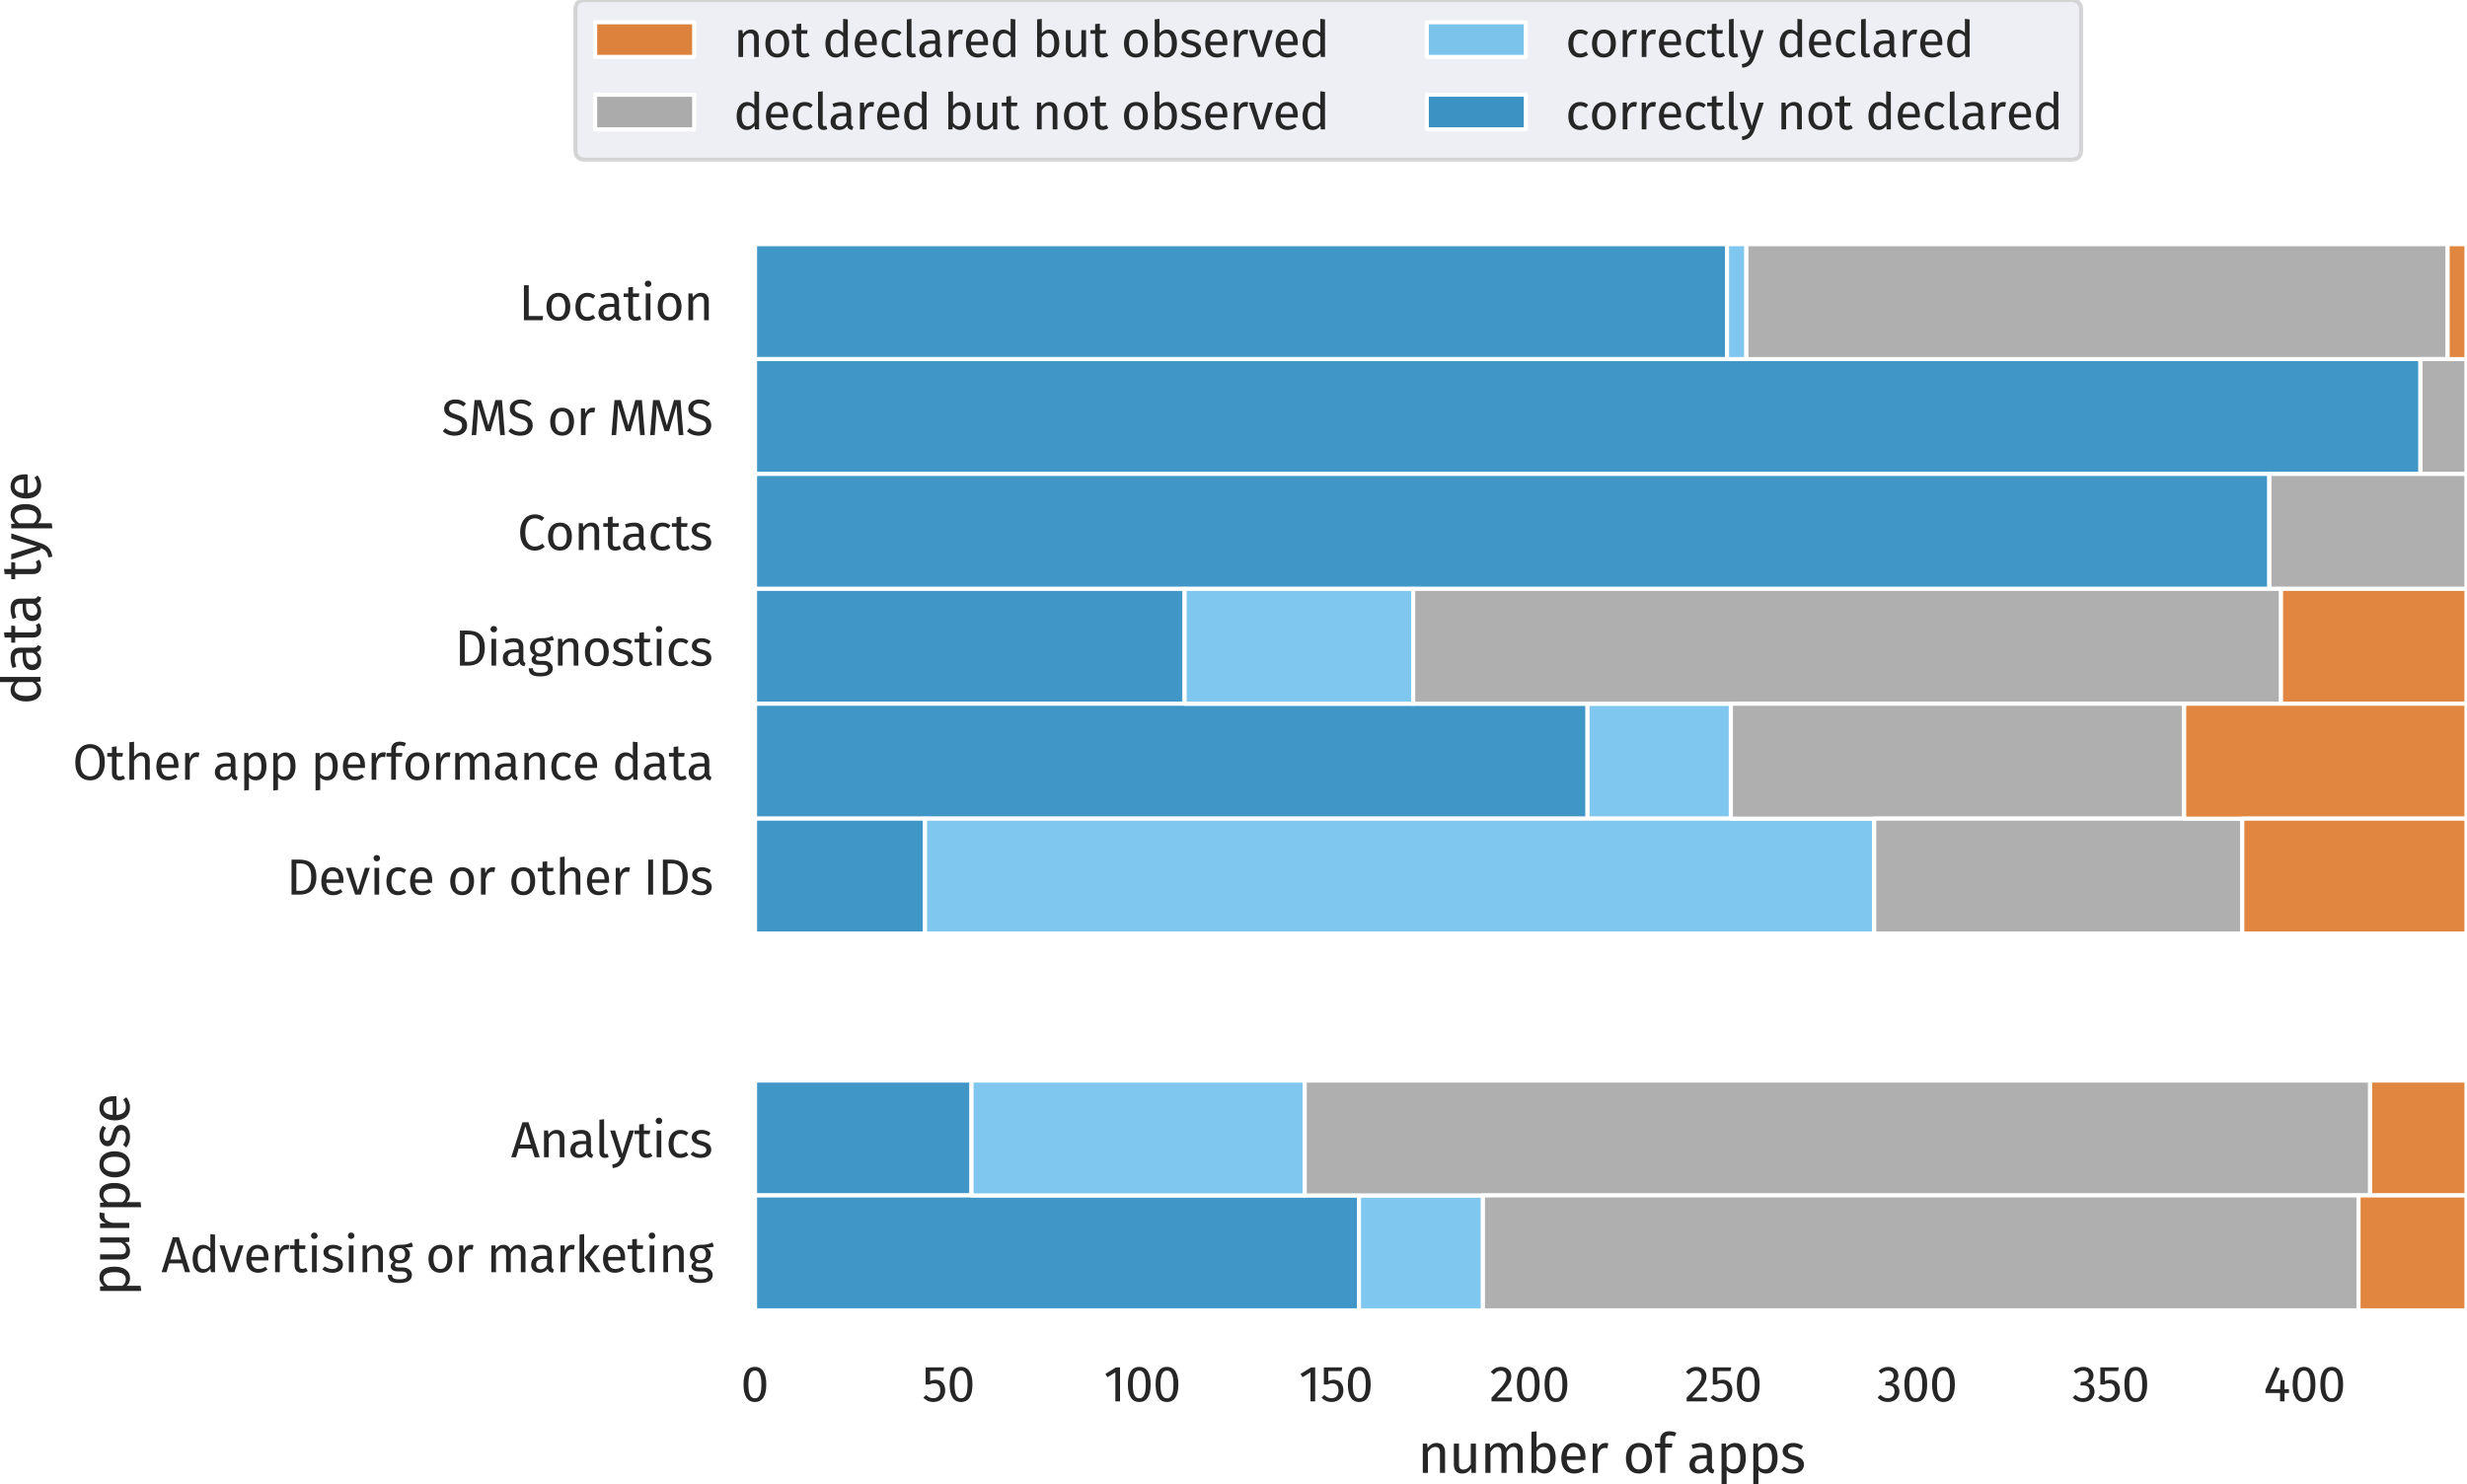 <svg xmlns:xlink="http://www.w3.org/1999/xlink" width="643.091" height="386.986" viewBox="0 0 482.318 290.239" xmlns="http://www.w3.org/2000/svg"><defs><style>*{stroke-linejoin:round;stroke-linecap:butt}</style></defs><g id="figure_1"><path d="M 0 290.239 L 482.318 290.239 L 482.318 0 L 0 0 L 0 290.239 z" fill="none" id="patch_1"/><g id="axes_1"><path d="M 147.518 189.263 L 482.318 189.263 L 482.318 41.009 L 147.518 41.009 L 147.518 189.263 z" fill="none" id="patch_2"/><g id="matplotlib.axis_1"><g id="xtick_1"><path d="M 147.518 189.263 L 147.518 41.009" clip-path="url(#p79ec885755)" fill="none" stroke="#fff" stroke-width=".8" stroke-linecap="round" id="line2d_1"/></g><g id="xtick_2"><path d="M 185.391 189.263 L 185.391 41.009" clip-path="url(#p79ec885755)" fill="none" stroke="#fff" stroke-width=".8" stroke-linecap="round" id="line2d_2"/></g><g id="xtick_3"><path d="M 223.265 189.263 L 223.265 41.009" clip-path="url(#p79ec885755)" fill="none" stroke="#fff" stroke-width=".8" stroke-linecap="round" id="line2d_3"/></g><g id="xtick_4"><path d="M 261.138 189.263 L 261.138 41.009" clip-path="url(#p79ec885755)" fill="none" stroke="#fff" stroke-width=".8" stroke-linecap="round" id="line2d_4"/></g><g id="xtick_5"><path d="M 299.011 189.263 L 299.011 41.009" clip-path="url(#p79ec885755)" fill="none" stroke="#fff" stroke-width=".8" stroke-linecap="round" id="line2d_5"/></g><g id="xtick_6"><path d="M 336.884 189.263 L 336.884 41.009" clip-path="url(#p79ec885755)" fill="none" stroke="#fff" stroke-width=".8" stroke-linecap="round" id="line2d_6"/></g><g id="xtick_7"><path d="M 374.758 189.263 L 374.758 41.009" clip-path="url(#p79ec885755)" fill="none" stroke="#fff" stroke-width=".8" stroke-linecap="round" id="line2d_7"/></g><g id="xtick_8"><path d="M 412.631 189.263 L 412.631 41.009" clip-path="url(#p79ec885755)" fill="none" stroke="#fff" stroke-width=".8" stroke-linecap="round" id="line2d_8"/></g><g id="xtick_9"><path d="M 450.504 189.263 L 450.504 41.009" clip-path="url(#p79ec885755)" fill="none" stroke="#fff" stroke-width=".8" stroke-linecap="round" id="line2d_9"/></g></g><g id="matplotlib.axis_2"><g id="ytick_1"><path d="M 147.518 58.979 L 482.318 58.979" clip-path="url(#p79ec885755)" fill="none" stroke="#fff" stroke-width=".8" stroke-linecap="round" id="line2d_10"/><g transform="matrix(.097 0 0 -.097 101.436 62.61)" fill="#262626" id="text_1"><defs><path id="FiraGO-Regular-4c" d="M 1248 4410 L 640 4410 L 640 0 L 2989 0 L 3059 531 L 1248 531 L 1248 4410 z" transform="scale(.016)"/><path id="FiraGO-Regular-6f" d="M 1875 3450 C 915 3450 365 2726 365 1683 C 365 614 909 -77 1869 -77 C 2822 -77 3373 646 3373 1690 C 3373 2758 2835 3450 1875 3450 z M 1875 2976 C 2432 2976 2739 2566 2739 1690 C 2739 806 2432 397 1869 397 C 1306 397 998 806 998 1683 C 998 2566 1312 2976 1875 2976 z" transform="scale(.016)"/><path id="FiraGO-Regular-63" d="M 1837 3450 C 922 3450 365 2733 365 1658 C 365 570 928 -77 1837 -77 C 2227 -77 2566 51 2867 294 L 2598 678 C 2342 512 2144 422 1862 422 C 1331 422 998 787 998 1670 C 998 2547 1331 2963 1862 2963 C 2144 2963 2355 2880 2586 2714 L 2867 3085 C 2554 3347 2234 3450 1837 3450 z" transform="scale(.016)"/><path id="FiraGO-Regular-61" d="M 2880 787 L 2880 2330 C 2880 3034 2509 3450 1696 3450 C 1318 3450 947 3373 531 3219 L 678 2790 C 1024 2906 1338 2970 1587 2970 C 2054 2970 2291 2790 2291 2304 L 2291 2054 L 1773 2054 C 832 2054 288 1664 288 941 C 288 339 691 -77 1363 -77 C 1773 -77 2131 77 2368 429 C 2470 96 2688 -38 3027 -77 L 3162 333 C 2989 397 2880 493 2880 787 z M 1498 365 C 1114 365 915 576 915 973 C 915 1434 1229 1664 1850 1664 L 2291 1664 L 2291 890 C 2099 538 1843 365 1498 365 z" transform="scale(.016)"/><path id="FiraGO-Regular-74" d="M 2086 544 C 1920 454 1786 410 1638 410 C 1344 410 1235 570 1235 909 L 1235 2918 L 1971 2918 L 2035 3373 L 1235 3373 L 1235 4205 L 646 4134 L 646 3373 L 58 3373 L 58 2918 L 646 2918 L 646 883 C 646 256 986 -77 1555 -77 C 1843 -77 2086 0 2310 154 L 2086 544 z" transform="scale(.016)"/><path id="FiraGO-Regular-69" d="M 877 4992 C 634 4992 467 4819 467 4589 C 467 4365 634 4192 877 4192 C 1126 4192 1293 4365 1293 4589 C 1293 4819 1126 4992 877 4992 z M 1178 3373 L 589 3373 L 589 0 L 1178 0 L 1178 3373 z" transform="scale(.016)"/><path id="FiraGO-Regular-6e" d="M 2176 3450 C 1734 3450 1376 3219 1146 2874 L 1094 3373 L 589 3373 L 589 0 L 1178 0 L 1178 2394 C 1402 2752 1658 2989 2035 2989 C 2362 2989 2566 2842 2566 2336 L 2566 0 L 3155 0 L 3155 2419 C 3155 3059 2797 3450 2176 3450 z" transform="scale(.016)"/></defs><use xlink:href="#FiraGO-Regular-4c"/><use xlink:href="#FiraGO-Regular-6f" x="49.8"/><use xlink:href="#FiraGO-Regular-63" x="108.2"/><use xlink:href="#FiraGO-Regular-61" x="155.9"/><use xlink:href="#FiraGO-Regular-74" x="210.3"/><use xlink:href="#FiraGO-Regular-69" x="246.4"/><use xlink:href="#FiraGO-Regular-6f" x="274"/><use xlink:href="#FiraGO-Regular-6e" x="332.4"/></g></g><g id="ytick_2"><path d="M 147.518 81.442 L 482.318 81.442" clip-path="url(#p79ec885755)" fill="none" stroke="#fff" stroke-width=".8" stroke-linecap="round" id="line2d_11"/><g transform="matrix(.097 0 0 -.097 86.308 85.072)" fill="#262626" id="text_2"><defs><path id="FiraGO-Regular-53" d="M 1728 4486 C 915 4486 339 4013 339 3334 C 339 2650 787 2323 1645 2061 C 2394 1830 2598 1638 2598 1210 C 2598 678 2170 422 1651 422 C 1171 422 826 595 493 864 L 160 493 C 525 134 1024 -77 1658 -77 C 2650 -77 3232 461 3232 1229 C 3232 2074 2630 2349 1926 2566 C 1133 2810 960 2989 960 3360 C 960 3782 1312 3987 1754 3987 C 2118 3987 2426 3872 2758 3603 L 3091 3974 C 2720 4307 2336 4486 1728 4486 z" transform="scale(.016)"/><path id="FiraGO-Regular-4d" d="M 4218 4410 L 3392 4410 L 2509 1203 L 1581 4410 L 762 4410 L 397 0 L 973 0 L 1120 1946 C 1171 2592 1203 3277 1203 3795 L 2208 499 L 2778 499 L 3731 3789 C 3738 3424 3782 2682 3840 1990 L 3994 0 L 4582 0 L 4218 4410 z" transform="scale(.016)"/><path id="FiraGO-Regular-72" d="M 2054 3450 C 1645 3450 1331 3194 1152 2688 L 1094 3373 L 589 3373 L 589 0 L 1178 0 L 1178 1926 C 1318 2573 1562 2874 1984 2874 C 2106 2874 2176 2861 2278 2835 L 2387 3411 C 2285 3437 2163 3450 2054 3450 z" transform="scale(.016)"/></defs><use xlink:href="#FiraGO-Regular-53"/><use xlink:href="#FiraGO-Regular-4d" x="54.5"/><use xlink:href="#FiraGO-Regular-53" x="132.3"/><use xlink:href="#FiraGO-Regular-20" x="186.8"/><use xlink:href="#FiraGO-Regular-6f" x="213.3"/><use xlink:href="#FiraGO-Regular-72" x="271.7"/><use xlink:href="#FiraGO-Regular-20" x="310"/><use xlink:href="#FiraGO-Regular-4d" x="336.5"/><use xlink:href="#FiraGO-Regular-4d" x="414.3"/><use xlink:href="#FiraGO-Regular-53" x="492.1"/></g></g><g id="ytick_3"><path d="M 147.518 103.905 L 482.318 103.905" clip-path="url(#p79ec885755)" fill="none" stroke="#fff" stroke-width=".8" stroke-linecap="round" id="line2d_12"/><g transform="matrix(.097 0 0 -.097 101.145 107.535)" fill="#262626" id="text_3"><defs><path id="FiraGO-Regular-43" d="M 2182 4486 C 1184 4486 352 3699 352 2208 C 352 723 1126 -77 2195 -77 C 2790 -77 3213 166 3456 416 L 3155 800 C 2906 614 2630 435 2214 435 C 1530 435 998 934 998 2208 C 998 3539 1555 3987 2221 3987 C 2528 3987 2797 3885 3072 3661 L 3405 4051 C 3053 4333 2739 4486 2182 4486 z" transform="scale(.016)"/><path id="FiraGO-Regular-73" d="M 1523 3450 C 826 3450 307 3059 307 2522 C 307 2048 595 1734 1325 1542 C 1978 1370 2144 1242 2144 909 C 2144 589 1862 397 1421 397 C 1056 397 742 518 474 723 L 160 365 C 454 109 864 -77 1434 -77 C 2118 -77 2765 243 2765 947 C 2765 1536 2355 1818 1645 1997 C 1101 2138 922 2266 922 2541 C 922 2810 1158 2982 1542 2982 C 1856 2982 2118 2886 2419 2694 L 2669 3066 C 2349 3309 1997 3450 1523 3450 z" transform="scale(.016)"/></defs><use xlink:href="#FiraGO-Regular-43"/><use xlink:href="#FiraGO-Regular-6f" x="56"/><use xlink:href="#FiraGO-Regular-6e" x="114.4"/><use xlink:href="#FiraGO-Regular-74" x="172.3"/><use xlink:href="#FiraGO-Regular-61" x="208.4"/><use xlink:href="#FiraGO-Regular-63" x="262.8"/><use xlink:href="#FiraGO-Regular-74" x="310.5"/><use xlink:href="#FiraGO-Regular-73" x="346.6"/></g></g><g id="ytick_4"><path d="M 147.518 126.368 L 482.318 126.368" clip-path="url(#p79ec885755)" fill="none" stroke="#fff" stroke-width=".8" stroke-linecap="round" id="line2d_13"/><g transform="matrix(.097 0 0 -.097 88.929 130.143)" fill="#262626" id="text_4"><defs><path id="FiraGO-Regular-44" d="M 1562 4410 L 640 4410 L 640 0 L 1696 0 C 2650 0 3770 429 3770 2227 C 3770 4058 2688 4410 1562 4410 z M 1696 3923 C 2400 3923 3123 3718 3123 2227 C 3123 774 2432 480 1741 480 L 1248 480 L 1248 3923 L 1696 3923 z" transform="scale(.016)"/><path id="FiraGO-Regular-67" d="M 3155 3750 C 2758 3571 2451 3430 1613 3450 C 870 3450 314 2963 314 2272 C 314 1837 493 1542 883 1338 C 640 1178 512 960 512 742 C 512 403 781 102 1382 102 L 1914 102 C 2336 102 2592 -58 2592 -378 C 2592 -717 2336 -902 1606 -902 C 864 -902 691 -723 691 -339 L 160 -339 C 160 -1024 506 -1363 1606 -1363 C 2650 -1363 3187 -992 3187 -339 C 3187 198 2726 595 2035 595 L 1498 595 C 1152 595 1056 717 1056 870 C 1056 992 1126 1114 1222 1184 C 1363 1139 1498 1120 1651 1120 C 2458 1120 2938 1600 2938 2266 C 2938 2656 2739 2938 2342 3117 C 2726 3117 3046 3130 3328 3219 L 3155 3750 z M 1613 3027 C 2093 3027 2336 2771 2336 2278 C 2336 1792 2086 1510 1626 1510 C 1165 1510 915 1824 915 2272 C 915 2714 1158 3027 1613 3027 z" transform="scale(.016)"/></defs><use xlink:href="#FiraGO-Regular-44"/><use xlink:href="#FiraGO-Regular-69" x="64.4"/><use xlink:href="#FiraGO-Regular-61" x="92"/><use xlink:href="#FiraGO-Regular-67" x="146.4"/><use xlink:href="#FiraGO-Regular-6e" x="198.4"/><use xlink:href="#FiraGO-Regular-6f" x="256.3"/><use xlink:href="#FiraGO-Regular-73" x="314.7"/><use xlink:href="#FiraGO-Regular-74" x="361.4"/><use xlink:href="#FiraGO-Regular-69" x="397.5"/><use xlink:href="#FiraGO-Regular-63" x="425.1"/><use xlink:href="#FiraGO-Regular-73" x="472.8"/></g></g><g id="ytick_5"><path d="M 147.518 148.83 L 482.318 148.83" clip-path="url(#p79ec885755)" fill="none" stroke="#fff" stroke-width=".8" stroke-linecap="round" id="line2d_14"/><g transform="matrix(.097 0 0 -.097 14.169 152.46)" fill="#262626" id="text_5"><defs><path id="FiraGO-Regular-4f" d="M 2214 4486 C 1114 4486 352 3648 352 2195 C 352 717 1114 -77 2214 -77 C 3322 -77 4077 742 4077 2202 C 4077 3686 3322 4486 2214 4486 z M 2214 3987 C 2970 3987 3430 3469 3430 2202 C 3430 922 2957 422 2214 422 C 1498 422 998 922 998 2195 C 998 3469 1478 3987 2214 3987 z" transform="scale(.016)"/><path id="FiraGO-Regular-68" d="M 2176 3450 C 1754 3450 1421 3238 1178 2906 L 1178 4787 L 589 4723 L 589 0 L 1178 0 L 1178 2400 C 1402 2752 1664 2989 2029 2989 C 2349 2989 2566 2842 2566 2336 L 2566 0 L 3155 0 L 3155 2419 C 3155 3053 2790 3450 2176 3450 z" transform="scale(.016)"/><path id="FiraGO-Regular-65" d="M 3155 1786 C 3155 2816 2675 3450 1766 3450 C 896 3450 365 2701 365 1651 C 365 582 915 -77 1856 -77 C 2323 -77 2701 83 3034 346 L 2778 698 C 2483 493 2234 403 1901 403 C 1414 403 1050 704 992 1485 L 3142 1485 C 3149 1562 3155 1670 3155 1786 z M 2573 1920 L 992 1920 C 1037 2669 1331 2982 1779 2982 C 2310 2982 2573 2618 2573 1958 L 2573 1920 z" transform="scale(.016)"/><path id="FiraGO-Regular-70" d="M 2138 3450 C 1754 3450 1389 3264 1139 2918 L 1094 3373 L 589 3373 L 589 -1363 L 1178 -1293 L 1178 307 C 1395 45 1696 -77 2061 -77 C 2931 -77 3386 666 3386 1690 C 3386 2752 3034 3450 2138 3450 z M 1920 403 C 1613 403 1350 550 1178 813 L 1178 2458 C 1357 2726 1632 2982 1990 2982 C 2496 2982 2752 2566 2752 1690 C 2752 806 2458 403 1920 403 z" transform="scale(.016)"/><path id="FiraGO-Regular-66" d="M 1754 4326 C 1926 4326 2125 4294 2342 4198 L 2528 4627 C 2259 4742 2042 4800 1722 4800 C 1037 4800 666 4397 666 3834 L 666 3373 L 64 3373 L 64 2918 L 666 2918 L 666 0 L 1254 0 L 1254 2918 L 2010 2918 L 2074 3373 L 1254 3373 L 1254 3840 C 1254 4166 1382 4326 1754 4326 z" transform="scale(.016)"/><path id="FiraGO-Regular-6d" d="M 3974 3450 C 3520 3450 3213 3206 2970 2842 C 2842 3226 2534 3450 2118 3450 C 1677 3450 1370 3219 1146 2880 L 1094 3373 L 589 3373 L 589 0 L 1178 0 L 1178 2394 C 1402 2752 1606 2989 1971 2989 C 2227 2989 2445 2842 2445 2336 L 2445 0 L 3034 0 L 3034 2394 C 3264 2752 3462 2989 3827 2989 C 4083 2989 4301 2842 4301 2336 L 4301 0 L 4890 0 L 4890 2419 C 4890 3053 4525 3450 3974 3450 z" transform="scale(.016)"/><path id="FiraGO-Regular-64" d="M 2598 4800 L 2598 3034 C 2374 3270 2086 3450 1690 3450 C 864 3450 365 2701 365 1670 C 365 621 819 -77 1638 -77 C 2054 -77 2394 128 2611 467 L 2669 0 L 3187 0 L 3187 4730 L 2598 4800 z M 1766 390 C 1280 390 998 794 998 1683 C 998 2560 1312 2982 1818 2982 C 2150 2982 2387 2810 2598 2541 L 2598 890 C 2374 576 2144 390 1766 390 z" transform="scale(.016)"/></defs><use xlink:href="#FiraGO-Regular-4f"/><use xlink:href="#FiraGO-Regular-74" x="69.2"/><use xlink:href="#FiraGO-Regular-68" x="105.3"/><use xlink:href="#FiraGO-Regular-65" x="163.2"/><use xlink:href="#FiraGO-Regular-72" x="217.6"/><use xlink:href="#FiraGO-Regular-20" x="255.9"/><use xlink:href="#FiraGO-Regular-61" x="282.4"/><use xlink:href="#FiraGO-Regular-70" x="336.8"/><use xlink:href="#FiraGO-Regular-70" x="395.4"/><use xlink:href="#FiraGO-Regular-20" x="454"/><use xlink:href="#FiraGO-Regular-70" x="480.5"/><use xlink:href="#FiraGO-Regular-65" x="539.1"/><use xlink:href="#FiraGO-Regular-72" x="593.5"/><use xlink:href="#FiraGO-Regular-66" x="631.8"/><use xlink:href="#FiraGO-Regular-6f" x="665.3"/><use xlink:href="#FiraGO-Regular-72" x="723.7"/><use xlink:href="#FiraGO-Regular-6d" x="762"/><use xlink:href="#FiraGO-Regular-61" x="847"/><use xlink:href="#FiraGO-Regular-6e" x="901.4"/><use xlink:href="#FiraGO-Regular-63" x="959.3"/><use xlink:href="#FiraGO-Regular-65" x="1007"/><use xlink:href="#FiraGO-Regular-20" x="1061.4"/><use xlink:href="#FiraGO-Regular-64" x="1087.9"/><use xlink:href="#FiraGO-Regular-61" x="1146.9"/><use xlink:href="#FiraGO-Regular-74" x="1201.3"/><use xlink:href="#FiraGO-Regular-61" x="1237.4"/></g></g><g id="ytick_6"><path d="M 147.518 171.293 L 482.318 171.293" clip-path="url(#p79ec885755)" fill="none" stroke="#fff" stroke-width=".8" stroke-linecap="round" id="line2d_15"/><g transform="matrix(.097 0 0 -.097 56.005 174.923)" fill="#262626" id="text_6"><defs><path id="FiraGO-Regular-76" d="M 3085 3373 L 2464 3373 L 1587 525 L 704 3373 L 64 3373 L 1229 0 L 1939 0 L 3085 3373 z" transform="scale(.016)"/><path id="FiraGO-Regular-49" d="M 1248 4410 L 640 4410 L 640 0 L 1248 0 L 1248 4410 z" transform="scale(.016)"/></defs><use xlink:href="#FiraGO-Regular-44"/><use xlink:href="#FiraGO-Regular-65" x="64.4"/><use xlink:href="#FiraGO-Regular-76" x="118.8"/><use xlink:href="#FiraGO-Regular-69" x="168"/><use xlink:href="#FiraGO-Regular-63" x="195.6"/><use xlink:href="#FiraGO-Regular-65" x="243.3"/><use xlink:href="#FiraGO-Regular-20" x="297.7"/><use xlink:href="#FiraGO-Regular-6f" x="324.2"/><use xlink:href="#FiraGO-Regular-72" x="382.6"/><use xlink:href="#FiraGO-Regular-20" x="420.9"/><use xlink:href="#FiraGO-Regular-6f" x="447.4"/><use xlink:href="#FiraGO-Regular-74" x="505.8"/><use xlink:href="#FiraGO-Regular-68" x="541.9"/><use xlink:href="#FiraGO-Regular-65" x="599.8"/><use xlink:href="#FiraGO-Regular-72" x="654.2"/><use xlink:href="#FiraGO-Regular-20" x="692.5"/><use xlink:href="#FiraGO-Regular-49" x="719"/><use xlink:href="#FiraGO-Regular-44" x="748.5"/><use xlink:href="#FiraGO-Regular-73" x="812.9"/></g></g><g transform="matrix(0 -.106 -.106 0 7.92 137.772)" fill="#262626" id="text_7"><defs><path id="FiraGO-Regular-79" d="M 3085 3373 L 2477 3373 L 1594 429 L 691 3373 L 64 3373 L 1197 0 L 1395 0 C 1203 -525 1011 -787 326 -902 L 390 -1363 C 1325 -1261 1722 -736 1958 -19 L 3085 3373 z" transform="scale(.016)"/></defs><use xlink:href="#FiraGO-Regular-64"/><use xlink:href="#FiraGO-Regular-61" x="59"/><use xlink:href="#FiraGO-Regular-74" x="113.4"/><use xlink:href="#FiraGO-Regular-61" x="149.5"/><use xlink:href="#FiraGO-Regular-20" x="203.9"/><use xlink:href="#FiraGO-Regular-74" x="230.4"/><use xlink:href="#FiraGO-Regular-79" x="266.5"/><use xlink:href="#FiraGO-Regular-70" x="315.7"/><use xlink:href="#FiraGO-Regular-65" x="374.3"/></g></g><path d="M 147.518 47.748 L 337.642 47.748 L 337.642 70.211 L 147.518 70.211 z" clip-path="url(#p79ec885755)" fill="#0173b2" fill-opacity=".75" stroke="#fff" stroke-width=".8" id="patch_3"/><path d="M 147.518 70.211 L 473.228 70.211 L 473.228 92.673 L 147.518 92.673 z" clip-path="url(#p79ec885755)" fill="#0173b2" fill-opacity=".75" stroke="#fff" stroke-width=".8" id="patch_4"/><path d="M 147.518 92.673 L 443.687 92.673 L 443.687 115.136 L 147.518 115.136 z" clip-path="url(#p79ec885755)" fill="#0173b2" fill-opacity=".75" stroke="#fff" stroke-width=".8" id="patch_5"/><path d="M 147.518 115.136 L 231.597 115.136 L 231.597 137.599 L 147.518 137.599 z" clip-path="url(#p79ec885755)" fill="#0173b2" fill-opacity=".75" stroke="#fff" stroke-width=".8" id="patch_6"/><path d="M 147.518 137.599 L 310.373 137.599 L 310.373 160.062 L 147.518 160.062 z" clip-path="url(#p79ec885755)" fill="#0173b2" fill-opacity=".75" stroke="#fff" stroke-width=".8" id="patch_7"/><path d="M 147.518 160.062 L 180.846 160.062 L 180.846 182.525 L 147.518 182.525 z" clip-path="url(#p79ec885755)" fill="#0173b2" fill-opacity=".75" stroke="#fff" stroke-width=".8" id="patch_8"/><path d="M 337.642 47.748 L 341.429 47.748 L 341.429 70.211 L 337.642 70.211 z" clip-path="url(#p79ec885755)" fill="#56b4e9" fill-opacity=".75" stroke="#fff" stroke-width=".8" id="patch_9"/><path d="M 473.228 70.211 L 473.228 70.211 L 473.228 92.673 L 473.228 92.673 z" clip-path="url(#p79ec885755)" fill="#56b4e9" fill-opacity=".75" stroke="#fff" stroke-width=".8" id="patch_10"/><path d="M 443.687 92.673 L 443.687 92.673 L 443.687 115.136 L 443.687 115.136 z" clip-path="url(#p79ec885755)" fill="#56b4e9" fill-opacity=".75" stroke="#fff" stroke-width=".8" id="patch_11"/><path d="M 231.597 115.136 L 276.287 115.136 L 276.287 137.599 L 231.597 137.599 z" clip-path="url(#p79ec885755)" fill="#56b4e9" fill-opacity=".75" stroke="#fff" stroke-width=".8" id="patch_12"/><path d="M 310.373 137.599 L 338.399 137.599 L 338.399 160.062 L 310.373 160.062 z" clip-path="url(#p79ec885755)" fill="#56b4e9" fill-opacity=".75" stroke="#fff" stroke-width=".8" id="patch_13"/><path d="M 180.846 160.062 L 366.426 160.062 L 366.426 182.525 L 180.846 182.525 z" clip-path="url(#p79ec885755)" fill="#56b4e9" fill-opacity=".75" stroke="#fff" stroke-width=".8" id="patch_14"/><path d="M 341.429 47.748 L 478.531 47.748 L 478.531 70.211 L 341.429 70.211 z" clip-path="url(#p79ec885755)" fill="#949494" fill-opacity=".75" stroke="#fff" stroke-width=".8" id="patch_15"/><path d="M 473.228 70.211 L 482.318 70.211 L 482.318 92.673 L 473.228 92.673 z" clip-path="url(#p79ec885755)" fill="#949494" fill-opacity=".75" stroke="#fff" stroke-width=".8" id="patch_16"/><path d="M 443.687 92.673 L 482.318 92.673 L 482.318 115.136 L 443.687 115.136 z" clip-path="url(#p79ec885755)" fill="#949494" fill-opacity=".75" stroke="#fff" stroke-width=".8" id="patch_17"/><path d="M 276.287 115.136 L 445.96 115.136 L 445.96 137.599 L 276.287 137.599 z" clip-path="url(#p79ec885755)" fill="#949494" fill-opacity=".75" stroke="#fff" stroke-width=".8" id="patch_18"/><path d="M 338.399 137.599 L 427.023 137.599 L 427.023 160.062 L 338.399 160.062 z" clip-path="url(#p79ec885755)" fill="#949494" fill-opacity=".75" stroke="#fff" stroke-width=".8" id="patch_19"/><path d="M 366.426 160.062 L 438.385 160.062 L 438.385 182.525 L 366.426 182.525 z" clip-path="url(#p79ec885755)" fill="#949494" fill-opacity=".75" stroke="#fff" stroke-width=".8" id="patch_20"/><path d="M 478.531 47.748 L 482.318 47.748 L 482.318 70.211 L 478.531 70.211 z" clip-path="url(#p79ec885755)" fill="#d55e00" fill-opacity=".75" stroke="#fff" stroke-width=".8" id="patch_21"/><path d="M 482.318 70.211 L 482.318 70.211 L 482.318 92.673 L 482.318 92.673 z" clip-path="url(#p79ec885755)" fill="#d55e00" fill-opacity=".75" stroke="#fff" stroke-width=".8" id="patch_22"/><path d="M 482.318 92.673 L 482.318 92.673 L 482.318 115.136 L 482.318 115.136 z" clip-path="url(#p79ec885755)" fill="#d55e00" fill-opacity=".75" stroke="#fff" stroke-width=".8" id="patch_23"/><path d="M 445.96 115.136 L 482.318 115.136 L 482.318 137.599 L 445.96 137.599 z" clip-path="url(#p79ec885755)" fill="#d55e00" fill-opacity=".75" stroke="#fff" stroke-width=".8" id="patch_24"/><path d="M 427.023 137.599 L 482.318 137.599 L 482.318 160.062 L 427.023 160.062 z" clip-path="url(#p79ec885755)" fill="#d55e00" fill-opacity=".75" stroke="#fff" stroke-width=".8" id="patch_25"/><path d="M 438.385 160.062 L 482.318 160.062 L 482.318 182.525 L 438.385 182.525 z" clip-path="url(#p79ec885755)" fill="#d55e00" fill-opacity=".75" stroke="#fff" stroke-width=".8" id="patch_26"/><path d="M 147.518 189.263 L 147.518 41.009" fill="none" stroke="#fff" stroke-linecap="square" id="patch_27"/><path d="M 482.318 189.263 L 482.318 41.009" fill="none" stroke="#fff" stroke-linecap="square" id="patch_28"/><path d="M 147.518 189.263 L 482.318 189.263" fill="none" stroke="#fff" stroke-linecap="square" id="patch_29"/><path d="M 147.518 41.009 L 482.318 41.009" fill="none" stroke="#fff" stroke-linecap="square" id="patch_30"/></g><g id="axes_2"><path d="M 147.518 258.449 L 482.318 258.449 L 482.318 209.031 L 147.518 209.031 L 147.518 258.449 z" fill="none" id="patch_31"/><g id="matplotlib.axis_3"><g id="xtick_10"><path d="M 147.518 258.449 L 147.518 209.031" clip-path="url(#pf70679a661)" fill="none" stroke="#fff" stroke-width=".8" stroke-linecap="round" id="line2d_16"/><g transform="matrix(.097 0 0 -.097 144.817 274.009)" fill="#262626" id="text_8"><defs><path id="FiraGO-Regular-30" d="M 1786 4346 C 826 4346 352 3558 352 2138 C 352 717 826 -77 1786 -77 C 2746 -77 3219 717 3219 2138 C 3219 3552 2746 4346 1786 4346 z M 1786 3878 C 2317 3878 2605 3392 2605 2138 C 2605 877 2317 390 1786 390 C 1248 390 966 877 966 2138 C 966 3392 1248 3878 1786 3878 z" transform="scale(.016)"/></defs><use xlink:href="#FiraGO-Regular-30"/></g></g><g id="xtick_11"><path d="M 185.391 258.449 L 185.391 209.031" clip-path="url(#pf70679a661)" fill="none" stroke="#fff" stroke-width=".8" stroke-linecap="round" id="line2d_17"/><g transform="matrix(.097 0 0 -.097 180.266 274.009)" fill="#262626" id="text_9"><defs><path id="FiraGO-Regular-35" d="M 2771 4282 L 454 4282 L 454 2125 L 915 2125 C 1120 2221 1293 2272 1523 2272 C 1965 2272 2304 2042 2304 1382 C 2304 755 1965 403 1427 403 C 1056 403 781 538 512 806 L 166 467 C 499 128 890 -77 1434 -77 C 2323 -77 2918 518 2918 1370 C 2918 2221 2426 2726 1702 2726 C 1472 2726 1242 2675 1018 2560 L 1018 3821 L 2688 3821 L 2771 4282 z" transform="scale(.016)"/></defs><use xlink:href="#FiraGO-Regular-35"/><use xlink:href="#FiraGO-Regular-30" x="50.1"/></g></g><g id="xtick_12"><path d="M 223.265 258.449 L 223.265 209.031" clip-path="url(#pf70679a661)" fill="none" stroke="#fff" stroke-width=".8" stroke-linecap="round" id="line2d_18"/><g transform="matrix(.097 0 0 -.097 215.768 274.009)" fill="#262626" id="text_10"><defs><path id="FiraGO-Regular-31" d="M 2067 4282 L 1549 4282 L 224 3462 L 480 3046 L 1478 3654 L 1478 0 L 2067 0 L 2067 4282 z" transform="scale(.016)"/></defs><use xlink:href="#FiraGO-Regular-31"/><use xlink:href="#FiraGO-Regular-30" x="43.3"/><use xlink:href="#FiraGO-Regular-30" x="99.1"/></g></g><g id="xtick_13"><path d="M 261.138 258.449 L 261.138 209.031" clip-path="url(#pf70679a661)" fill="none" stroke="#fff" stroke-width=".8" stroke-linecap="round" id="line2d_19"/><g transform="matrix(.097 0 0 -.097 253.917 274.009)" fill="#262626" id="text_11"><use xlink:href="#FiraGO-Regular-31"/><use xlink:href="#FiraGO-Regular-35" x="43.3"/><use xlink:href="#FiraGO-Regular-30" x="93.4"/></g></g><g id="xtick_14"><path d="M 299.011 258.449 L 299.011 209.031" clip-path="url(#pf70679a661)" fill="none" stroke="#fff" stroke-width=".8" stroke-linecap="round" id="line2d_20"/><g transform="matrix(.097 0 0 -.097 291.214 274.009)" fill="#262626" id="text_12"><defs><path id="FiraGO-Regular-32" d="M 1459 4346 C 922 4346 506 4128 160 3699 L 544 3392 C 832 3718 1069 3859 1427 3859 C 1843 3859 2131 3597 2131 3149 C 2131 2451 1760 2042 250 467 L 250 0 L 2778 0 L 2848 493 L 922 493 C 2234 1805 2746 2374 2746 3174 C 2746 3840 2246 4346 1459 4346 z" transform="scale(.016)"/></defs><use xlink:href="#FiraGO-Regular-32"/><use xlink:href="#FiraGO-Regular-30" x="49.5"/><use xlink:href="#FiraGO-Regular-30" x="105.3"/></g></g><g id="xtick_15"><path d="M 336.884 258.449 L 336.884 209.031" clip-path="url(#pf70679a661)" fill="none" stroke="#fff" stroke-width=".8" stroke-linecap="round" id="line2d_21"/><g transform="matrix(.097 0 0 -.097 329.364 274.009)" fill="#262626" id="text_13"><use xlink:href="#FiraGO-Regular-32"/><use xlink:href="#FiraGO-Regular-35" x="49.5"/><use xlink:href="#FiraGO-Regular-30" x="99.6"/></g></g><g id="xtick_16"><path d="M 374.758 258.449 L 374.758 209.031" clip-path="url(#pf70679a661)" fill="none" stroke="#fff" stroke-width=".8" stroke-linecap="round" id="line2d_22"/><g transform="matrix(.097 0 0 -.097 366.941 274.009)" fill="#262626" id="text_14"><defs><path id="FiraGO-Regular-33" d="M 1440 4346 C 979 4346 582 4179 218 3840 L 525 3488 C 813 3757 1069 3872 1408 3872 C 1837 3872 2118 3622 2118 3219 C 2118 2720 1766 2464 1344 2464 L 1126 2464 L 1056 2010 L 1376 2010 C 1894 2010 2227 1830 2227 1242 C 2227 736 1901 403 1363 403 C 1018 403 730 531 448 826 L 96 499 C 422 109 870 -77 1382 -77 C 2272 -77 2842 486 2842 1235 C 2842 1882 2413 2221 1875 2272 C 2355 2387 2707 2714 2707 3258 C 2707 3834 2259 4346 1440 4346 z" transform="scale(.016)"/></defs><use xlink:href="#FiraGO-Regular-33"/><use xlink:href="#FiraGO-Regular-30" x="49.9"/><use xlink:href="#FiraGO-Regular-30" x="105.7"/></g></g><g id="xtick_17"><path d="M 412.631 258.449 L 412.631 209.031" clip-path="url(#pf70679a661)" fill="none" stroke="#fff" stroke-width=".8" stroke-linecap="round" id="line2d_23"/><g transform="matrix(.097 0 0 -.097 405.09 274.009)" fill="#262626" id="text_15"><use xlink:href="#FiraGO-Regular-33"/><use xlink:href="#FiraGO-Regular-35" x="49.9"/><use xlink:href="#FiraGO-Regular-30" x="100"/></g></g><g id="xtick_18"><path d="M 450.504 258.449 L 450.504 209.031" clip-path="url(#pf70679a661)" fill="none" stroke="#fff" stroke-width=".8" stroke-linecap="round" id="line2d_24"/><g transform="matrix(.097 0 0 -.097 442.528 274.009)" fill="#262626" id="text_16"><defs><path id="FiraGO-Regular-34" d="M 3213 1523 L 2656 1523 L 2656 2675 L 2144 2675 L 2093 1523 L 877 1523 L 2035 4141 L 1542 4346 L 256 1478 L 256 1056 L 2086 1056 L 2086 0 L 2656 0 L 2656 1056 L 3213 1056 L 3213 1523 z" transform="scale(.016)"/></defs><use xlink:href="#FiraGO-Regular-34"/><use xlink:href="#FiraGO-Regular-30" x="53.2"/><use xlink:href="#FiraGO-Regular-30" x="109"/></g></g><g transform="matrix(.106 0 0 -.106 277.17 287.99)" fill="#262626" id="text_17"><defs><path id="FiraGO-Regular-75" d="M 3091 3373 L 2502 3373 L 2502 966 C 2298 627 2022 384 1658 384 C 1293 384 1139 557 1139 1018 L 1139 3373 L 550 3373 L 550 954 C 550 294 902 -77 1491 -77 C 1971 -77 2285 115 2541 525 L 2586 0 L 3091 0 L 3091 3373 z" transform="scale(.016)"/><path id="FiraGO-Regular-62" d="M 2131 3450 C 1722 3450 1408 3264 1178 2950 L 1178 4800 L 589 4730 L 589 0 L 1107 0 L 1165 371 C 1395 90 1690 -77 2061 -77 C 2880 -77 3386 634 3386 1690 C 3386 2816 2893 3450 2131 3450 z M 1920 390 C 1619 390 1350 576 1178 845 L 1178 2458 C 1350 2726 1594 2982 1965 2982 C 2438 2982 2752 2650 2752 1690 C 2752 768 2413 390 1920 390 z" transform="scale(.016)"/></defs><use xlink:href="#FiraGO-Regular-6e"/><use xlink:href="#FiraGO-Regular-75" x="57.9"/><use xlink:href="#FiraGO-Regular-6d" x="115.4"/><use xlink:href="#FiraGO-Regular-62" x="200.4"/><use xlink:href="#FiraGO-Regular-65" x="259"/><use xlink:href="#FiraGO-Regular-72" x="313.4"/><use xlink:href="#FiraGO-Regular-20" x="351.7"/><use xlink:href="#FiraGO-Regular-6f" x="378.2"/><use xlink:href="#FiraGO-Regular-66" x="436.6"/><use xlink:href="#FiraGO-Regular-20" x="470.1"/><use xlink:href="#FiraGO-Regular-61" x="496.6"/><use xlink:href="#FiraGO-Regular-70" x="551"/><use xlink:href="#FiraGO-Regular-70" x="609.6"/><use xlink:href="#FiraGO-Regular-73" x="668.2"/></g></g><g id="matplotlib.axis_4"><g id="ytick_7"><path d="M 147.518 222.508 L 482.318 222.508" clip-path="url(#pf70679a661)" fill="none" stroke="#fff" stroke-width=".8" stroke-linecap="round" id="line2d_25"/><g transform="matrix(.097 0 0 -.097 99.887 226.284)" fill="#262626" id="text_18"><defs><path id="FiraGO-Regular-41" d="M 2989 0 L 3629 0 L 2221 4410 L 1453 4410 L 38 0 L 653 0 L 986 1107 L 2656 1107 L 2989 0 z M 1133 1600 L 1824 3904 L 2509 1600 L 1133 1600 z" transform="scale(.016)"/><path id="FiraGO-Regular-6c" d="M 1254 -77 C 1427 -77 1594 -32 1722 38 L 1568 448 C 1504 422 1434 410 1350 410 C 1197 410 1139 499 1139 678 L 1139 4800 L 550 4730 L 550 666 C 550 186 826 -77 1254 -77 z" transform="scale(.016)"/></defs><use xlink:href="#FiraGO-Regular-41"/><use xlink:href="#FiraGO-Regular-6e" x="57.3"/><use xlink:href="#FiraGO-Regular-61" x="115.2"/><use xlink:href="#FiraGO-Regular-6c" x="169.6"/><use xlink:href="#FiraGO-Regular-79" x="199"/><use xlink:href="#FiraGO-Regular-74" x="248.2"/><use xlink:href="#FiraGO-Regular-69" x="284.3"/><use xlink:href="#FiraGO-Regular-63" x="311.9"/><use xlink:href="#FiraGO-Regular-73" x="359.6"/></g></g><g id="ytick_8"><path d="M 147.518 244.971 L 482.318 244.971" clip-path="url(#pf70679a661)" fill="none" stroke="#fff" stroke-width=".8" stroke-linecap="round" id="line2d_26"/><g transform="matrix(.097 0 0 -.097 31.537 248.746)" fill="#262626" id="text_19"><defs><path id="FiraGO-Regular-6b" d="M 1178 4800 L 589 4730 L 589 0 L 1178 0 L 1178 4800 z M 3117 3373 L 2458 3373 L 1216 1843 L 2554 0 L 3258 0 L 1875 1882 L 3117 3373 z" transform="scale(.016)"/></defs><use xlink:href="#FiraGO-Regular-41"/><use xlink:href="#FiraGO-Regular-64" x="57.3"/><use xlink:href="#FiraGO-Regular-76" x="116.3"/><use xlink:href="#FiraGO-Regular-65" x="165.5"/><use xlink:href="#FiraGO-Regular-72" x="219.9"/><use xlink:href="#FiraGO-Regular-74" x="258.2"/><use xlink:href="#FiraGO-Regular-69" x="294.3"/><use xlink:href="#FiraGO-Regular-73" x="321.9"/><use xlink:href="#FiraGO-Regular-69" x="368.6"/><use xlink:href="#FiraGO-Regular-6e" x="396.2"/><use xlink:href="#FiraGO-Regular-67" x="454.1"/><use xlink:href="#FiraGO-Regular-20" x="506.1"/><use xlink:href="#FiraGO-Regular-6f" x="532.6"/><use xlink:href="#FiraGO-Regular-72" x="591"/><use xlink:href="#FiraGO-Regular-20" x="629.3"/><use xlink:href="#FiraGO-Regular-6d" x="655.8"/><use xlink:href="#FiraGO-Regular-61" x="740.8"/><use xlink:href="#FiraGO-Regular-72" x="795.2"/><use xlink:href="#FiraGO-Regular-6b" x="833.5"/><use xlink:href="#FiraGO-Regular-65" x="884.4"/><use xlink:href="#FiraGO-Regular-74" x="938.8"/><use xlink:href="#FiraGO-Regular-69" x="974.9"/><use xlink:href="#FiraGO-Regular-6e" x="1002.5"/><use xlink:href="#FiraGO-Regular-67" x="1060.4"/></g></g><g transform="matrix(0 -.106 -.106 0 25.288 253.408)" fill="#262626" id="text_20"><use xlink:href="#FiraGO-Regular-70"/><use xlink:href="#FiraGO-Regular-75" x="58.6"/><use xlink:href="#FiraGO-Regular-72" x="116.1"/><use xlink:href="#FiraGO-Regular-70" x="154.4"/><use xlink:href="#FiraGO-Regular-6f" x="213"/><use xlink:href="#FiraGO-Regular-73" x="271.4"/><use xlink:href="#FiraGO-Regular-65" x="318.1"/></g></g><path d="M 147.518 211.277 L 189.936 211.277 L 189.936 233.74 L 147.518 233.74 z" clip-path="url(#pf70679a661)" fill="#0173b2" fill-opacity=".75" stroke="#fff" stroke-width=".8" id="patch_32"/><path d="M 147.518 233.74 L 265.683 233.74 L 265.683 256.203 L 147.518 256.203 z" clip-path="url(#pf70679a661)" fill="#0173b2" fill-opacity=".75" stroke="#fff" stroke-width=".8" id="patch_33"/><path d="M 189.936 211.277 L 255.078 211.277 L 255.078 233.74 L 189.936 233.74 z" clip-path="url(#pf70679a661)" fill="#56b4e9" fill-opacity=".75" stroke="#fff" stroke-width=".8" id="patch_34"/><path d="M 265.683 233.74 L 289.922 233.74 L 289.922 256.203 L 265.683 256.203 z" clip-path="url(#pf70679a661)" fill="#56b4e9" fill-opacity=".75" stroke="#fff" stroke-width=".8" id="patch_35"/><path d="M 255.078 211.277 L 463.381 211.277 L 463.381 233.74 L 255.078 233.74 z" clip-path="url(#pf70679a661)" fill="#949494" fill-opacity=".75" stroke="#fff" stroke-width=".8" id="patch_36"/><path d="M 289.922 233.74 L 461.109 233.74 L 461.109 256.203 L 289.922 256.203 z" clip-path="url(#pf70679a661)" fill="#949494" fill-opacity=".75" stroke="#fff" stroke-width=".8" id="patch_37"/><path d="M 463.381 211.277 L 482.318 211.277 L 482.318 233.74 L 463.381 233.74 z" clip-path="url(#pf70679a661)" fill="#d55e00" fill-opacity=".75" stroke="#fff" stroke-width=".8" id="patch_38"/><path d="M 461.109 233.74 L 482.318 233.74 L 482.318 256.203 L 461.109 256.203 z" clip-path="url(#pf70679a661)" fill="#d55e00" fill-opacity=".75" stroke="#fff" stroke-width=".8" id="patch_39"/><path d="M 147.518 258.449 L 147.518 209.031" fill="none" stroke="#fff" stroke-linecap="square" id="patch_40"/><path d="M 482.318 258.449 L 482.318 209.031" fill="none" stroke="#fff" stroke-linecap="square" id="patch_41"/><path d="M 147.518 258.449 L 482.318 258.449" fill="none" stroke="#fff" stroke-linecap="square" id="patch_42"/><path d="M 147.518 209.031 L 482.318 209.031" fill="none" stroke="#fff" stroke-linecap="square" id="patch_43"/><g id="legend_1"><path d="M 114.414 31.227 L 404.938 31.227 Q 406.874 31.227 406.874 29.291 L 406.874 1.936 Q 406.874 -0 404.938 -0 L 114.414 -0 Q 112.478 -0 112.478 1.936 L 112.478 29.291 Q 112.478 31.227 114.414 31.227 z" fill="#eaeaf2" opacity=".8" stroke="#ccc" stroke-width=".8" id="patch_44"/><path d="M 116.35 11.132 L 135.71 11.132 L 135.71 4.356 L 116.35 4.356 z" fill="#d55e00" fill-opacity=".75" stroke="#fff" stroke-width=".8" id="patch_45"/><g transform="matrix(.097 0 0 -.097 143.454 11.132)" fill="#262626" id="text_21"><use xlink:href="#FiraGO-Regular-6e"/><use xlink:href="#FiraGO-Regular-6f" x="57.9"/><use xlink:href="#FiraGO-Regular-74" x="116.3"/><use xlink:href="#FiraGO-Regular-20" x="152.4"/><use xlink:href="#FiraGO-Regular-64" x="178.9"/><use xlink:href="#FiraGO-Regular-65" x="237.9"/><use xlink:href="#FiraGO-Regular-63" x="292.3"/><use xlink:href="#FiraGO-Regular-6c" x="340"/><use xlink:href="#FiraGO-Regular-61" x="369.4"/><use xlink:href="#FiraGO-Regular-72" x="423.8"/><use xlink:href="#FiraGO-Regular-65" x="462.1"/><use xlink:href="#FiraGO-Regular-64" x="516.5"/><use xlink:href="#FiraGO-Regular-20" x="575.5"/><use xlink:href="#FiraGO-Regular-62" x="602"/><use xlink:href="#FiraGO-Regular-75" x="660.6"/><use xlink:href="#FiraGO-Regular-74" x="718.1"/><use xlink:href="#FiraGO-Regular-20" x="754.2"/><use xlink:href="#FiraGO-Regular-6f" x="780.7"/><use xlink:href="#FiraGO-Regular-62" x="839.1"/><use xlink:href="#FiraGO-Regular-73" x="897.7"/><use xlink:href="#FiraGO-Regular-65" x="944.4"/><use xlink:href="#FiraGO-Regular-72" x="998.8"/><use xlink:href="#FiraGO-Regular-76" x="1037.1"/><use xlink:href="#FiraGO-Regular-65" x="1086.3"/><use xlink:href="#FiraGO-Regular-64" x="1140.7"/></g><path d="M 116.35 25.294 L 135.71 25.294 L 135.71 18.518 L 116.35 18.518 z" fill="#949494" fill-opacity=".75" stroke="#fff" stroke-width=".8" id="patch_46"/><g transform="matrix(.097 0 0 -.097 143.454 25.294)" fill="#262626" id="text_22"><use xlink:href="#FiraGO-Regular-64"/><use xlink:href="#FiraGO-Regular-65" x="59"/><use xlink:href="#FiraGO-Regular-63" x="113.4"/><use xlink:href="#FiraGO-Regular-6c" x="161.1"/><use xlink:href="#FiraGO-Regular-61" x="190.5"/><use xlink:href="#FiraGO-Regular-72" x="244.9"/><use xlink:href="#FiraGO-Regular-65" x="283.2"/><use xlink:href="#FiraGO-Regular-64" x="337.6"/><use xlink:href="#FiraGO-Regular-20" x="396.6"/><use xlink:href="#FiraGO-Regular-62" x="423.1"/><use xlink:href="#FiraGO-Regular-75" x="481.7"/><use xlink:href="#FiraGO-Regular-74" x="539.2"/><use xlink:href="#FiraGO-Regular-20" x="575.3"/><use xlink:href="#FiraGO-Regular-6e" x="601.8"/><use xlink:href="#FiraGO-Regular-6f" x="659.7"/><use xlink:href="#FiraGO-Regular-74" x="718.1"/><use xlink:href="#FiraGO-Regular-20" x="754.2"/><use xlink:href="#FiraGO-Regular-6f" x="780.7"/><use xlink:href="#FiraGO-Regular-62" x="839.1"/><use xlink:href="#FiraGO-Regular-73" x="897.7"/><use xlink:href="#FiraGO-Regular-65" x="944.4"/><use xlink:href="#FiraGO-Regular-72" x="998.8"/><use xlink:href="#FiraGO-Regular-76" x="1037.1"/><use xlink:href="#FiraGO-Regular-65" x="1086.3"/><use xlink:href="#FiraGO-Regular-64" x="1140.7"/></g><path d="M 278.948 11.132 L 298.308 11.132 L 298.308 4.356 L 278.948 4.356 z" fill="#56b4e9" fill-opacity=".75" stroke="#fff" stroke-width=".8" id="patch_47"/><g transform="matrix(.097 0 0 -.097 306.052 11.132)" fill="#262626" id="text_23"><use xlink:href="#FiraGO-Regular-63"/><use xlink:href="#FiraGO-Regular-6f" x="47.7"/><use xlink:href="#FiraGO-Regular-72" x="106.1"/><use xlink:href="#FiraGO-Regular-72" x="144.4"/><use xlink:href="#FiraGO-Regular-65" x="182.7"/><use xlink:href="#FiraGO-Regular-63" x="237.1"/><use xlink:href="#FiraGO-Regular-74" x="284.8"/><use xlink:href="#FiraGO-Regular-6c" x="320.9"/><use xlink:href="#FiraGO-Regular-79" x="350.3"/><use xlink:href="#FiraGO-Regular-20" x="399.5"/><use xlink:href="#FiraGO-Regular-64" x="426"/><use xlink:href="#FiraGO-Regular-65" x="485"/><use xlink:href="#FiraGO-Regular-63" x="539.4"/><use xlink:href="#FiraGO-Regular-6c" x="587.1"/><use xlink:href="#FiraGO-Regular-61" x="616.5"/><use xlink:href="#FiraGO-Regular-72" x="670.9"/><use xlink:href="#FiraGO-Regular-65" x="709.2"/><use xlink:href="#FiraGO-Regular-64" x="763.6"/></g><path d="M 278.948 25.294 L 298.308 25.294 L 298.308 18.518 L 278.948 18.518 z" fill="#0173b2" fill-opacity=".75" stroke="#fff" stroke-width=".8" id="patch_48"/><g transform="matrix(.097 0 0 -.097 306.052 25.294)" fill="#262626" id="text_24"><use xlink:href="#FiraGO-Regular-63"/><use xlink:href="#FiraGO-Regular-6f" x="47.7"/><use xlink:href="#FiraGO-Regular-72" x="106.1"/><use xlink:href="#FiraGO-Regular-72" x="144.4"/><use xlink:href="#FiraGO-Regular-65" x="182.7"/><use xlink:href="#FiraGO-Regular-63" x="237.1"/><use xlink:href="#FiraGO-Regular-74" x="284.8"/><use xlink:href="#FiraGO-Regular-6c" x="320.9"/><use xlink:href="#FiraGO-Regular-79" x="350.3"/><use xlink:href="#FiraGO-Regular-20" x="399.5"/><use xlink:href="#FiraGO-Regular-6e" x="426"/><use xlink:href="#FiraGO-Regular-6f" x="483.9"/><use xlink:href="#FiraGO-Regular-74" x="542.3"/><use xlink:href="#FiraGO-Regular-20" x="578.4"/><use xlink:href="#FiraGO-Regular-64" x="604.9"/><use xlink:href="#FiraGO-Regular-65" x="663.9"/><use xlink:href="#FiraGO-Regular-63" x="718.3"/><use xlink:href="#FiraGO-Regular-6c" x="766"/><use xlink:href="#FiraGO-Regular-61" x="795.4"/><use xlink:href="#FiraGO-Regular-72" x="849.8"/><use xlink:href="#FiraGO-Regular-65" x="888.1"/><use xlink:href="#FiraGO-Regular-64" x="942.5"/></g></g></g></g><defs><clipPath id="p79ec885755"><path d="M147.518 41.009H482.318V189.264H147.518z"/></clipPath><clipPath id="pf70679a661"><path d="M147.518 209.031H482.318V258.449H147.518z"/></clipPath></defs></svg>